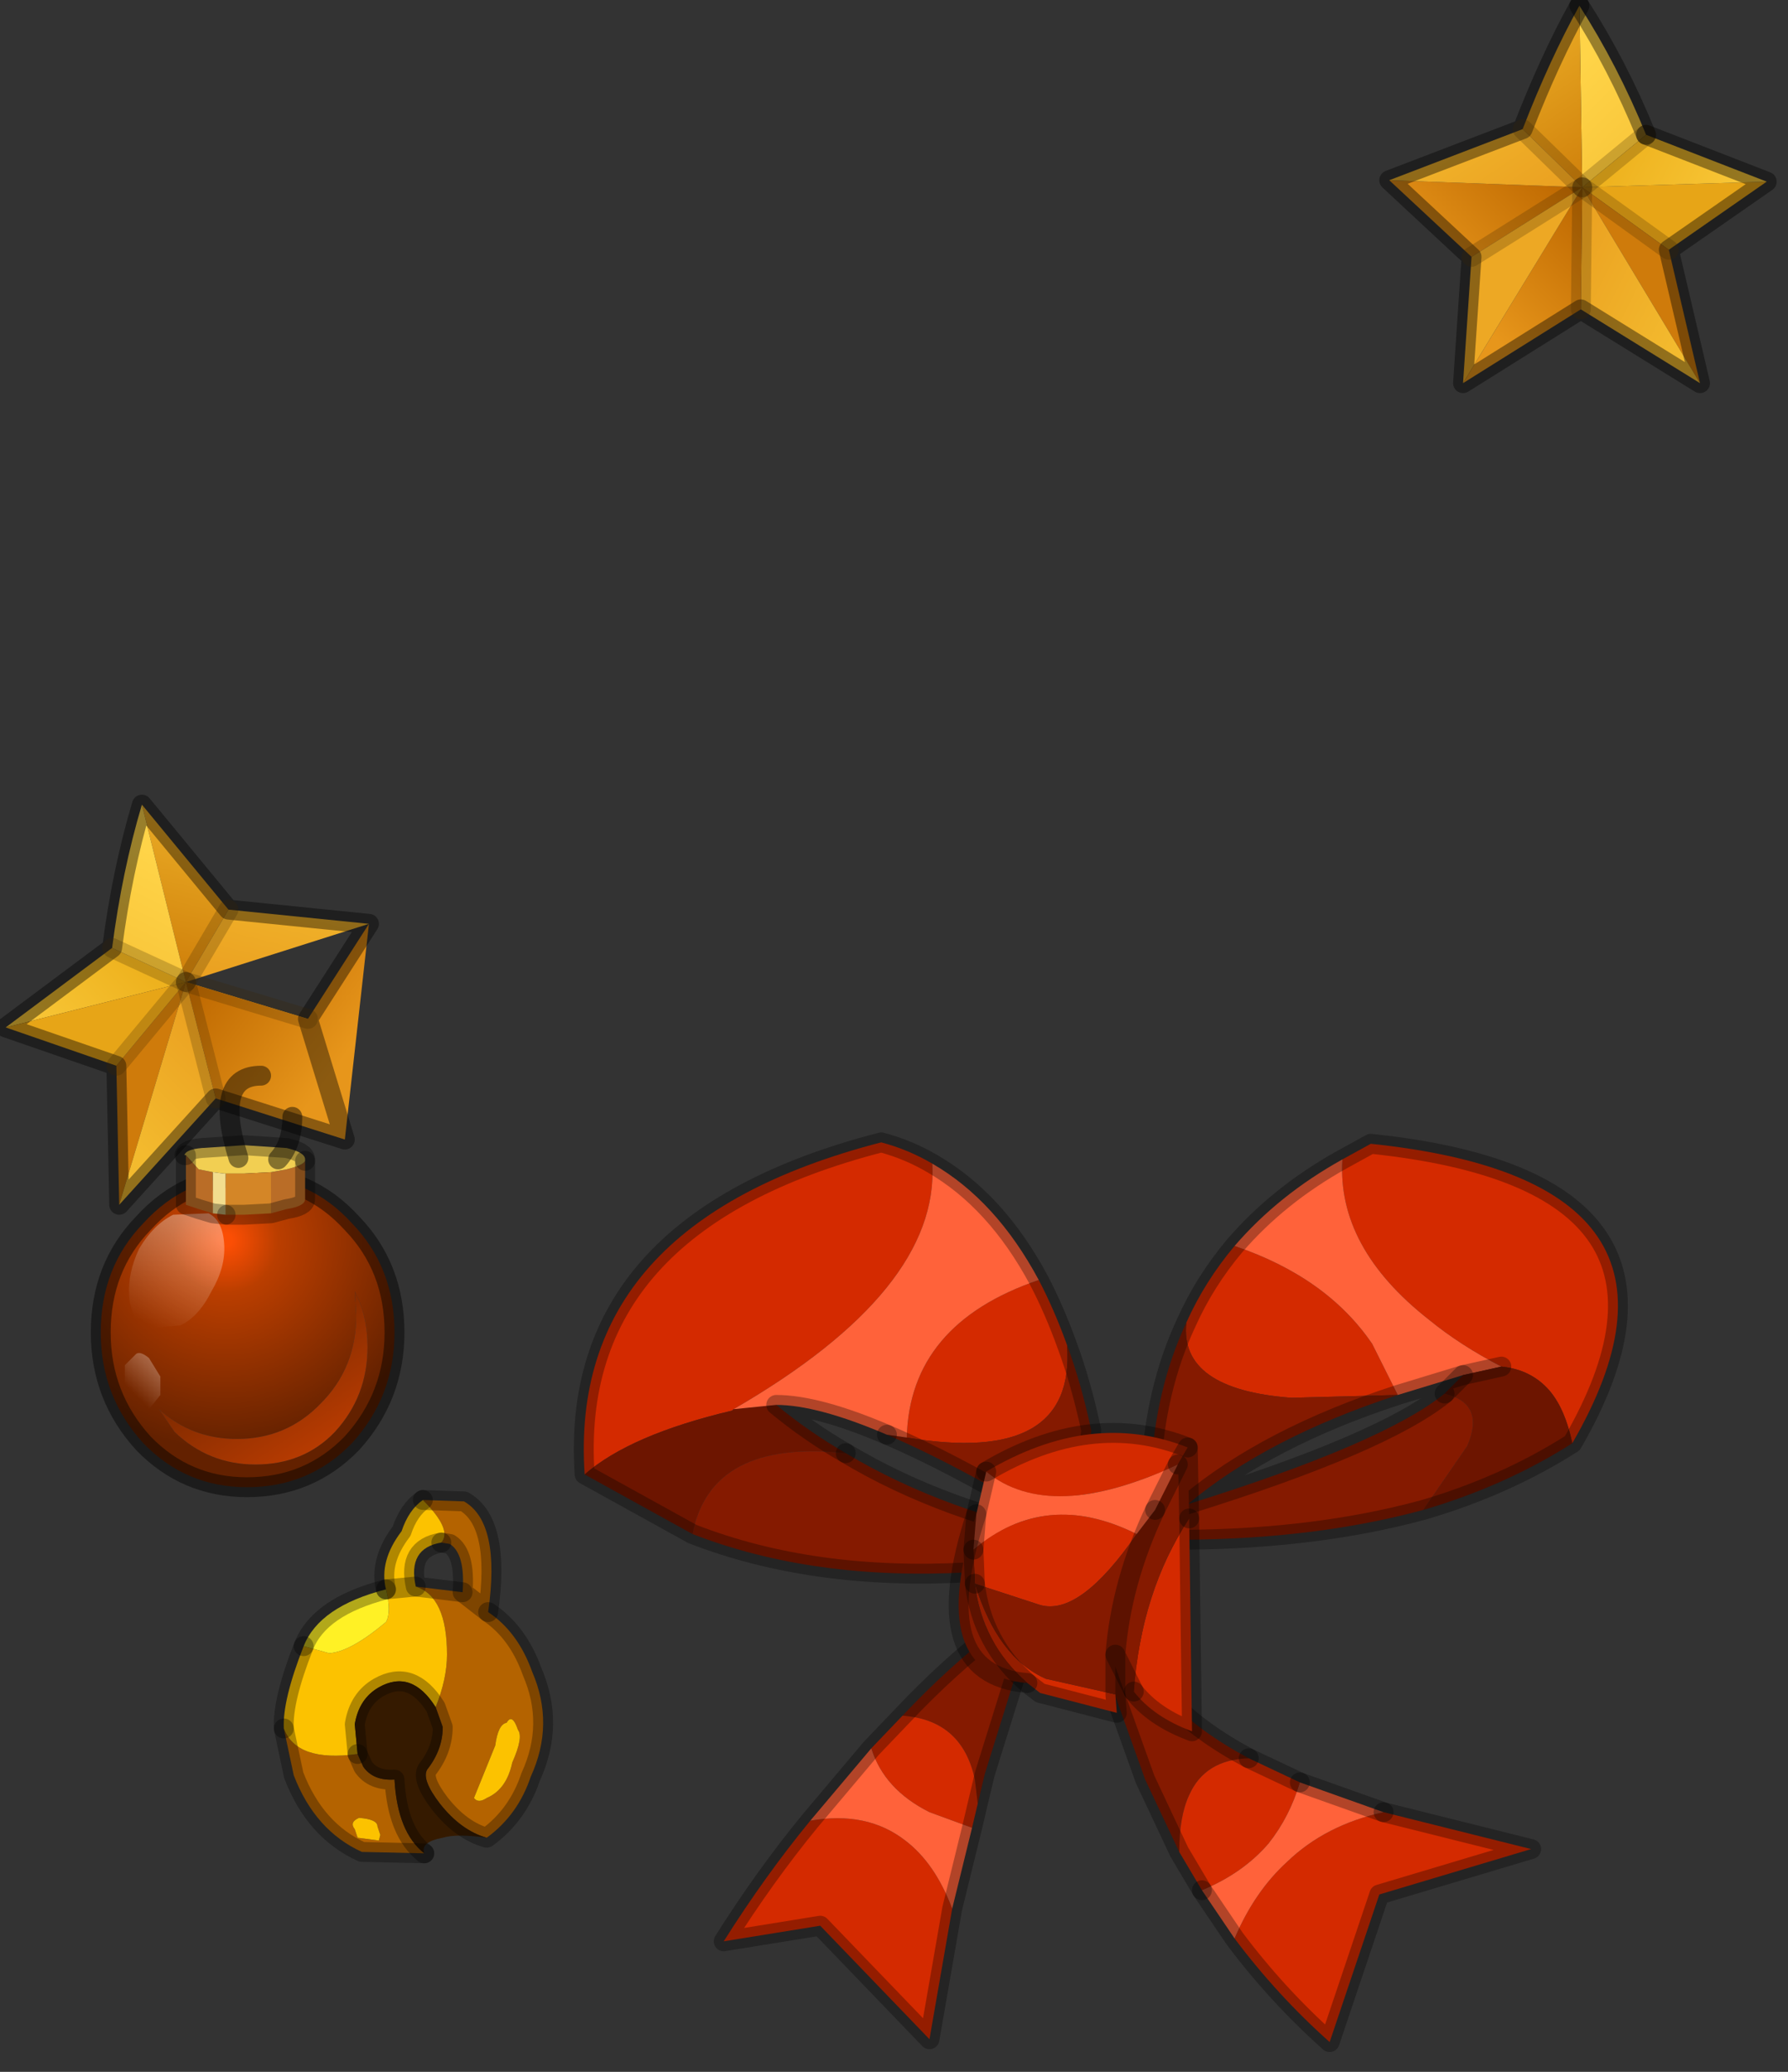 <?xml version="1.0" encoding="utf-8"?>
<svg version="1.1" id="Layer_1"
xmlns="http://www.w3.org/2000/svg"
xmlns:xlink="http://www.w3.org/1999/xlink"
width="63px" height="73px"
xml:space="preserve">
<rect width="100%" height="100%" fill="#333333" stroke="none"/>
<g id="PathID_1543" transform="matrix(1, 0, 0, 1, 40.2, 30.2)">
<path style="fill:#D42A00;fill-opacity:1" d="M-14.35 19.45L-14.4 19.5Q-18 20.35 -19.6 21.75Q-20.2 12.9 -9.15 10.05Q-8.2 10.3 -7.35 10.8Q-7.1 15.25 -14.35 19.45M-8.25 20.45Q-8.15 16.45 -3.6 14.9Q-3.05 15.95 -2.6 17.2Q-2.3 21.45 -8.25 20.45" />
<path style="fill:#6D1500;fill-opacity:1" d="M-15.8 23.85L-19.6 21.75Q-18 20.35 -14.4 19.5L-14.35 19.45L-12.85 19.3Q-11.7 20.25 -10.4 21Q-15.15 20.5 -15.8 23.85" />
<path style="fill:#851A00;fill-opacity:1" d="M-8.95 20.35L-8.25 20.45Q-2.3 21.45 -2.6 17.2Q-2.1 18.55 -1.75 20.2L-2.2 24L-4.7 25.05L-5.7 25.15L-6.1 25.2Q-11.55 25.5 -15.8 23.85Q-15.15 20.5 -10.4 21Q-6.9 23.1 -2.2 24Q-6.25 21.5 -8.95 20.35" />
<path style="fill:#FF623A;fill-opacity:1" d="M-8.25 20.45L-8.95 20.35Q-11.4 19.3 -12.85 19.3L-14.35 19.45Q-7.1 15.25 -7.35 10.8Q-5.1 12.1 -3.6 14.9Q-8.15 16.45 -8.25 20.45" />
<path style="fill:none;stroke-width:0.7;stroke-linecap:round;stroke-linejoin:round;stroke-miterlimit:3;stroke:#000000;stroke-opacity:0.302" d="M-19.6 21.75Q-20.2 12.9 -9.15 10.05Q-8.2 10.3 -7.35 10.8Q-5.1 12.1 -3.6 14.9Q-3.05 15.95 -2.6 17.2Q-2.1 18.55 -1.75 20.2L-2.2 24L-4.7 25.05L-5.7 25.15L-6.1 25.2Q-11.55 25.5 -15.8 23.85L-19.6 21.75z" />
<path style="fill:none;stroke-width:0.7;stroke-linecap:round;stroke-linejoin:round;stroke-miterlimit:3;stroke:#000000;stroke-opacity:0.302" d="M-10.4 21Q-11.7 20.25 -12.85 19.3Q-11.4 19.3 -8.95 20.35" />
<path style="fill:none;stroke-width:0.7;stroke-linecap:round;stroke-linejoin:round;stroke-miterlimit:3;stroke:#000000;stroke-opacity:0.302" d="M-10.4 21Q-6.9 23.1 -2.2 24Q-6.25 21.5 -8.95 20.35" />
</g>
<g id="PathID_1544" transform="matrix(1, 0, 0, 1, 40.2, 30.2)">
<path style="fill:#D42A00;fill-opacity:1" d="M14.4 18.8Q13.75 18.05 12.7 17.95Q11.25 17.2 10.15 16.3Q6.9 13.75 7.1 10.65L8.1 10.1Q20.55 11.4 15.2 20.65Q14.95 19.45 14.4 18.8M8.15 17.15L9.05 18.95L5.3 19.05Q1.35 18.75 1.6 16.4Q2.25 14.95 3.3 13.7Q6.55 14.8 8.15 17.15" />
<path style="fill:#851A00;fill-opacity:1" d="M1.65 22.8Q8.55 20.65 10.7 18.9Q12.15 19.25 11.5 20.75L9.95 23Q5.9 24.1 0.8 24.05L0.35 21.7Q0.5 18.75 1.6 16.4Q1.35 18.75 5.3 19.05L9.05 18.95Q4.45 20.45 1.65 22.8" />
<path style="fill:#FF623A;fill-opacity:1" d="M11.35 18.25L9.05 18.95L8.15 17.15Q6.55 14.8 3.3 13.7Q4.85 11.9 7.1 10.65Q6.9 13.75 10.15 16.3Q11.25 17.2 12.7 17.95L11.35 18.25" />
<path style="fill:#6D1500;fill-opacity:1" d="M11.5 20.75Q12.15 19.25 10.7 18.9L11.35 18.25L12.7 17.95Q13.75 18.05 14.4 18.8Q14.95 19.45 15.2 20.65Q12.85 22.15 9.95 23L11.5 20.75" />
<path style="fill:none;stroke-width:0.7;stroke-linecap:round;stroke-linejoin:round;stroke-miterlimit:3;stroke:#000000;stroke-opacity:0.302" d="M7.1 10.65L8.1 10.1Q20.55 11.4 15.2 20.65Q12.85 22.15 9.95 23Q5.9 24.1 0.8 24.05L0.35 21.7Q0.5 18.75 1.6 16.4Q2.25 14.95 3.3 13.7Q4.85 11.9 7.1 10.65z" />
<path style="fill:none;stroke-width:0.7;stroke-linecap:round;stroke-linejoin:round;stroke-miterlimit:3;stroke:#000000;stroke-opacity:0.302" d="M10.7 18.9Q8.55 20.65 1.65 22.8Q4.45 20.45 9.05 18.95L11.35 18.25L12.7 17.95" />
<path style="fill:none;stroke-width:0.7;stroke-linecap:round;stroke-linejoin:round;stroke-miterlimit:3;stroke:#000000;stroke-opacity:0.302" d="M10.7 18.9L11.35 18.25" />
</g>
<g id="PathID_1545" transform="matrix(1, 0, 0, 1, 40.2, 30.2)">
<path style="fill:#851A00;fill-opacity:1" d="M0.15 32.5L-1.55 27.75L-0.1 27.5Q0.25 29.85 3.8 31.75Q2.25 31.8 1.7 33.05Q1.35 33.8 1.35 35.05L0.15 32.5M-5.85 32.5Q-6.3 30.4 -8.4 30.25Q-6.8 28.55 -5.05 27.2L-4.3 28.45L-5.5 32.3L-5.75 33.35L-5.85 32.5" />
<path style="fill:#D42A00;fill-opacity:1" d="M5.6 32.6Q5.25 33.8 4.5 34.75Q3.6 35.8 2.15 36.4L1.35 35.05Q1.35 33.8 1.7 33.05Q2.25 31.8 3.8 31.75L5.6 32.6M3.3 38.1Q4 36.45 5.15 35.4Q6.5 34.1 8.55 33.65L13.75 34.95L8.4 36.55L6.65 41.75Q4.8 40.1 3.3 38.1M-7.45 33.65Q-9.05 32.85 -9.5 31.4L-8.4 30.25Q-6.3 30.4 -5.85 32.5L-5.75 33.35L-5.95 34.2L-7.45 33.65M-6.65 37.05L-7.45 41.65L-11.3 37.65L-14.7 38.2Q-13.25 35.9 -11.65 33.95Q-9.65 33.6 -8.3 34.65Q-7.25 35.45 -6.65 37.05" />
<path style="fill:#FF623A;fill-opacity:1" d="M8.55 33.65Q6.5 34.1 5.15 35.4Q4 36.45 3.3 38.1L2.15 36.4Q3.6 35.8 4.5 34.75Q5.25 33.8 5.6 32.6L8.55 33.65M-8.3 34.65Q-9.65 33.6 -11.65 33.95L-9.5 31.4Q-9.05 32.85 -7.45 33.65L-5.95 34.2L-6.65 37.05Q-7.25 35.45 -8.3 34.65" />
<path style="fill:none;stroke-width:0.7;stroke-linecap:round;stroke-linejoin:round;stroke-miterlimit:3;stroke:#000000;stroke-opacity:0.302" d="M3.8 31.75Q0.25 29.85 -0.1 27.5L-1.55 27.75L0.15 32.5L1.35 35.05L2.15 36.4" />
<path style="fill:none;stroke-width:0.7;stroke-linecap:round;stroke-linejoin:round;stroke-miterlimit:3;stroke:#000000;stroke-opacity:0.302" d="M5.6 32.6L3.8 31.75" />
<path style="fill:none;stroke-width:0.7;stroke-linecap:round;stroke-linejoin:round;stroke-miterlimit:3;stroke:#000000;stroke-opacity:0.302" d="M8.55 33.65L5.6 32.6" />
<path style="fill:none;stroke-width:0.7;stroke-linecap:round;stroke-linejoin:round;stroke-miterlimit:3;stroke:#000000;stroke-opacity:0.302" d="M8.55 33.65L13.75 34.95L8.4 36.55L6.65 41.75Q4.8 40.1 3.3 38.1L2.15 36.4" />
<path style="fill:none;stroke-width:0.7;stroke-linecap:round;stroke-linejoin:round;stroke-miterlimit:3;stroke:#000000;stroke-opacity:0.302" d="M-8.4 30.25Q-6.8 28.55 -5.05 27.2L-4.3 28.45L-5.5 32.3L-5.75 33.35L-5.95 34.2L-6.65 37.05L-7.45 41.65L-11.3 37.65L-14.7 38.2Q-13.25 35.9 -11.65 33.95L-9.5 31.4L-8.4 30.25z" />
</g>
<g id="PathID_1546" transform="matrix(1, 0, 0, 1, 40.2, 30.2)">
<path style="fill:#D42A00;fill-opacity:1" d="M1.65 20.8L1.3 21.4Q-3.2 23.5 -5.45 21.65Q-1.75 19.45 1.65 20.8M-3.55 26.35L-5.85 25.6L-5.9 24.4Q-3.35 22.25 -0.15 23.85Q-2.15 26.75 -3.55 26.35M1.8 30.8Q0.45 30.3 -0.25 29.4Q0 25.9 1.7 23.3L1.8 30.8M-5.85 25.6Q-5.05 28.2 -3.35 28.95L-0.9 29.5L-0.85 30.15L-3.55 29.45L-4 29.1Q-5.6 27.7 -5.85 25.6" />
<path style="fill:#851A00;fill-opacity:1" d="M1.65 20.8L1.7 23.3Q0 25.9 -0.25 29.4L-0.9 28.1Q-0.7 25.55 0.5 23Q-0.7 25.55 -0.9 28.1L-0.9 29.5L-3.35 28.95Q-5.05 28.2 -5.85 25.6L-3.55 26.35Q-2.15 26.75 -0.15 23.85L0.5 23L1.3 21.4L1.65 20.8M-5.85 25.6Q-5.6 27.7 -4 29.1Q-7.65 28.8 -5.8 23.15L-5.9 24.4L-5.85 25.6" />
<path style="fill:#FF623A;fill-opacity:1" d="M-0.15 23.85Q-3.35 22.25 -5.9 24.4L-5.8 23.15L-5.45 21.65Q-3.2 23.5 1.3 21.4L0.5 23L-0.15 23.85" />
<path style="fill:none;stroke-width:0.7;stroke-linecap:round;stroke-linejoin:round;stroke-miterlimit:3;stroke:#000000;stroke-opacity:0.302" d="M0.5 23L1.3 21.4" />
<path style="fill:none;stroke-width:0.7;stroke-linecap:round;stroke-linejoin:round;stroke-miterlimit:3;stroke:#000000;stroke-opacity:0.302" d="M-5.45 21.65L-5.8 23.15L-5.9 24.4" />
<path style="fill:none;stroke-width:0.7;stroke-linecap:round;stroke-linejoin:round;stroke-miterlimit:3;stroke:#000000;stroke-opacity:0.302" d="M0.5 23Q-0.7 25.55 -0.9 28.1L-0.25 29.4" />
<path style="fill:none;stroke-width:0.7;stroke-linecap:round;stroke-linejoin:round;stroke-miterlimit:3;stroke:#000000;stroke-opacity:0.302" d="M1.7 23.3L1.65 20.8L1.3 21.4" />
<path style="fill:none;stroke-width:0.7;stroke-linecap:round;stroke-linejoin:round;stroke-miterlimit:3;stroke:#000000;stroke-opacity:0.302" d="M-0.25 29.4Q0.45 30.3 1.8 30.8L1.7 23.3" />
<path style="fill:none;stroke-width:0.7;stroke-linecap:round;stroke-linejoin:round;stroke-miterlimit:3;stroke:#000000;stroke-opacity:0.302" d="M-0.9 28.1L-0.9 29.5L-0.85 30.15L-3.55 29.45L-4 29.1Q-7.65 28.8 -5.8 23.15" />
<path style="fill:none;stroke-width:0.7;stroke-linecap:round;stroke-linejoin:round;stroke-miterlimit:3;stroke:#000000;stroke-opacity:0.302" d="M-5.85 25.6Q-5.6 27.7 -4 29.1" />
<path style="fill:none;stroke-width:0.7;stroke-linecap:round;stroke-linejoin:round;stroke-miterlimit:3;stroke:#000000;stroke-opacity:0.302" d="M-5.9 24.4L-5.85 25.6" />
<path style="fill:none;stroke-width:0.7;stroke-linecap:round;stroke-linejoin:round;stroke-miterlimit:3;stroke:#000000;stroke-opacity:0.302" d="M-5.45 21.65Q-1.75 19.45 1.65 20.8" />
</g>
<g id="PathID_1547" transform="matrix(1, 0, 0, 1, 40.2, 30.2)">
<path style="fill:#EDA824;fill-opacity:1" d="M-33.65 4.4L-29.35 5.7L-28.05 9.95L-33.65 4.4" />
<linearGradient
id="LinearGradID_797" gradientUnits="userSpaceOnUse" gradientTransform="matrix(-0.003, -0.002, 0.003, -0.004, -31.5, 6.7)" spreadMethod ="pad" x1="-819.2" y1="0" x2="819.2" y2="0" >
<stop  offset="0" style="stop-color:#E7961B;stop-opacity:1" />
<stop  offset="1" style="stop-color:#BD6700;stop-opacity:1" />
</linearGradient>
<path style="fill:url(#LinearGradID_797) " d="M-33.65 4.4L-28.05 9.95L-27.2 2.35L-29.35 5.7L-33.65 4.4M-28.05 9.95L-32.6 8.5L-33.65 4.4" />
<linearGradient
id="LinearGradID_798" gradientUnits="userSpaceOnUse" gradientTransform="matrix(-0.001, 0.004, -0.004, -0.001, -31.5, 0.7)" spreadMethod ="pad" x1="-819.2" y1="0" x2="819.2" y2="0" >
<stop  offset="0" style="stop-color:#F3BA2E;stop-opacity:1" />
<stop  offset="1" style="stop-color:#D2840D;stop-opacity:1" />
</linearGradient>
<path style="fill:url(#LinearGradID_798) " d="M-35.2 -1.85L-32.15 1.85L-33.65 4.4L-35.2 -1.85" />
<linearGradient
id="LinearGradID_799" gradientUnits="userSpaceOnUse" gradientTransform="matrix(-0.001, 0.004, -0.004, -0.001, -32.35, 2.9)" spreadMethod ="pad" x1="-819.2" y1="0" x2="819.2" y2="0" >
<stop  offset="0" style="stop-color:#F3BA2E;stop-opacity:1" />
<stop  offset="0.988" style="stop-color:#E7961B;stop-opacity:1" />
</linearGradient>
<path style="fill:url(#LinearGradID_799) " d="M-32.15 1.85L-27.2 2.35L-33.65 4.4L-32.15 1.85" />
<linearGradient
id="LinearGradID_800" gradientUnits="userSpaceOnUse" gradientTransform="matrix(-0.003, 0.003, -0.003, -0.003, -37.9, 6.2)" spreadMethod ="pad" x1="-819.2" y1="0" x2="819.2" y2="0" >
<stop  offset="0" style="stop-color:#EEB21E;stop-opacity:1" />
<stop  offset="0.988" style="stop-color:#FFD448;stop-opacity:1" />
</linearGradient>
<path style="fill:url(#LinearGradID_800) " d="M-33.65 4.4L-40 6L-36.25 3.2L-33.65 4.4" />
<path style="fill:#CF7B0B;fill-opacity:1" d="M-33.65 4.4L-36 12.25L-36.1 7.35L-33.65 4.4" />
<path style="fill:#E7A517;fill-opacity:1" d="M-33.65 4.4L-36.1 7.35L-40 6L-33.65 4.4" />
<linearGradient
id="LinearGradID_801" gradientUnits="userSpaceOnUse" gradientTransform="matrix(0.003, -0.003, 0.003, 0.003, -33.9, 6.85)" spreadMethod ="pad" x1="-819.2" y1="0" x2="819.2" y2="0" >
<stop  offset="0" style="stop-color:#F3BA2E;stop-opacity:1" />
<stop  offset="0.988" style="stop-color:#E7961B;stop-opacity:1" />
</linearGradient>
<path style="fill:url(#LinearGradID_801) " d="M-32.6 8.5L-36 12.25L-33.65 4.4L-32.6 8.5" />
<linearGradient
id="LinearGradID_802" gradientUnits="userSpaceOnUse" gradientTransform="matrix(0.002, -0.004, 0.004, 0.002, -37.55, 2.45)" spreadMethod ="pad" x1="-819.2" y1="0" x2="819.2" y2="0" >
<stop  offset="0" style="stop-color:#F3BA2E;stop-opacity:1" />
<stop  offset="0.988" style="stop-color:#FFD448;stop-opacity:1" />
</linearGradient>
<path style="fill:url(#LinearGradID_802) " d="M-33.65 4.4L-36.25 3.2Q-35.9 0.5 -35.2 -1.85L-33.65 4.4" />
<path style="fill:none;stroke-width:0.7;stroke-linecap:round;stroke-linejoin:round;stroke-miterlimit:3;stroke:#000000;stroke-opacity:0.4" d="M-27.2 2.35L-29.35 5.7L-28.05 9.95L-32.6 8.5L-36 12.25L-36.1 7.35L-40 6L-36.25 3.2Q-35.9 0.5 -35.2 -1.85L-32.15 1.85L-27.2 2.35z" />
<path style="fill:none;stroke-width:0.7;stroke-linecap:round;stroke-linejoin:round;stroke-miterlimit:3;stroke:#3C2501;stroke-opacity:0.231" d="M-33.65 4.4L-29.35 5.7" />
<path style="fill:none;stroke-width:0.7;stroke-linecap:round;stroke-linejoin:round;stroke-miterlimit:3;stroke:#3C2501;stroke-opacity:0.231" d="M-33.65 4.4L-32.15 1.85" />
<path style="fill:none;stroke-width:0.7;stroke-linecap:round;stroke-linejoin:round;stroke-miterlimit:3;stroke:#3C2501;stroke-opacity:0.231" d="M-33.65 4.4L-36.1 7.35" />
<path style="fill:none;stroke-width:0.7;stroke-linecap:round;stroke-linejoin:round;stroke-miterlimit:3;stroke:#3C2501;stroke-opacity:0.231" d="M-33.65 4.4L-32.6 8.5" />
<path style="fill:none;stroke-width:0.7;stroke-linecap:round;stroke-linejoin:round;stroke-miterlimit:3;stroke:#3C2501;stroke-opacity:0.231" d="M-33.65 4.4L-36.25 3.2" />
</g>
<g id="PathID_1548" transform="matrix(1, 0, 0, 1, 40.2, 30.2)">
<linearGradient
id="LinearGradID_803" gradientUnits="userSpaceOnUse" gradientTransform="matrix(-0.003, -0.003, -0.003, 0.003, 18.8, -26.55)" spreadMethod ="pad" x1="-819.2" y1="0" x2="819.2" y2="0" >
<stop  offset="0" style="stop-color:#F3BA2E;stop-opacity:1" />
<stop  offset="0.988" style="stop-color:#FFD448;stop-opacity:1" />
</linearGradient>
<path style="fill:url(#LinearGradID_803) " d="M15.55 -23.6L15.45 -30Q16.8 -27.9 17.8 -25.45L15.55 -23.6" />
<linearGradient
id="LinearGradID_804" gradientUnits="userSpaceOnUse" gradientTransform="matrix(0.002, 0.004, 0.003, -0.002, 12.5, -26.6)" spreadMethod ="pad" x1="-819.2" y1="0" x2="819.2" y2="0" >
<stop  offset="0" style="stop-color:#F3BA2E;stop-opacity:1" />
<stop  offset="1" style="stop-color:#D2840D;stop-opacity:1" />
</linearGradient>
<path style="fill:url(#LinearGradID_804) " d="M13.45 -25.65Q14.4 -28.1 15.45 -30L15.55 -23.6L13.45 -25.65" />
<path style="fill:#E7A517;fill-opacity:1" d="M22.05 -23.8L18.6 -21.4L15.55 -23.6L22.05 -23.8" />
<path style="fill:#CF7B0B;fill-opacity:1" d="M15.55 -23.6L18.6 -21.4L19.7 -16.7L15.55 -23.6" />
<linearGradient
id="LinearGradID_805" gradientUnits="userSpaceOnUse" gradientTransform="matrix(-0.004, -0.002, -0.002, 0.004, 16.35, -21.25)" spreadMethod ="pad" x1="-819.2" y1="0" x2="819.2" y2="0" >
<stop  offset="0" style="stop-color:#F3BA2E;stop-opacity:1" />
<stop  offset="0.988" style="stop-color:#E7961B;stop-opacity:1" />
</linearGradient>
<path style="fill:url(#LinearGradID_805) " d="M19.7 -16.7L15.5 -19.3L15.55 -23.6L19.7 -16.7" />
<linearGradient
id="LinearGradID_806" gradientUnits="userSpaceOnUse" gradientTransform="matrix(0.002, -0.003, -0.003, -0.003, 14.05, -20.8)" spreadMethod ="pad" x1="-819.2" y1="0" x2="819.2" y2="0" >
<stop  offset="0" style="stop-color:#E7961B;stop-opacity:1" />
<stop  offset="1" style="stop-color:#BD6700;stop-opacity:1" />
</linearGradient>
<path style="fill:url(#LinearGradID_806) " d="M15.55 -23.6L11.65 -21.15L8.75 -23.85L15.55 -23.6L15.5 -19.3L11.35 -16.7L15.55 -23.6" />
<path style="fill:#EDA824;fill-opacity:1" d="M11.35 -16.7L11.65 -21.15L15.55 -23.6L11.35 -16.7" />
<linearGradient
id="LinearGradID_807" gradientUnits="userSpaceOnUse" gradientTransform="matrix(0.002, 0.004, 0.003, -0.002, 13.85, -24.7)" spreadMethod ="pad" x1="-819.2" y1="0" x2="819.2" y2="0" >
<stop  offset="0" style="stop-color:#F3BA2E;stop-opacity:1" />
<stop  offset="0.988" style="stop-color:#E7961B;stop-opacity:1" />
</linearGradient>
<path style="fill:url(#LinearGradID_807) " d="M15.55 -23.6L8.75 -23.85L13.45 -25.65L15.55 -23.6" />
<linearGradient
id="LinearGradID_808" gradientUnits="userSpaceOnUse" gradientTransform="matrix(0.004, 0.002, 0.002, -0.004, 20, -23)" spreadMethod ="pad" x1="-819.2" y1="0" x2="819.2" y2="0" >
<stop  offset="0" style="stop-color:#EEB21E;stop-opacity:1" />
<stop  offset="0.988" style="stop-color:#FFD448;stop-opacity:1" />
</linearGradient>
<path style="fill:url(#LinearGradID_808) " d="M15.55 -23.6L17.8 -25.45L22.05 -23.8L15.55 -23.6" />
<path style="fill:none;stroke-width:0.7;stroke-linecap:round;stroke-linejoin:round;stroke-miterlimit:3;stroke:#000000;stroke-opacity:0.4" d="M17.8 -25.45Q16.8 -27.9 15.45 -30" />
<path style="fill:none;stroke-width:0.7;stroke-linecap:round;stroke-linejoin:round;stroke-miterlimit:3;stroke:#3C2501;stroke-opacity:0.231" d="M15.55 -23.6L17.8 -25.45" />
<path style="fill:none;stroke-width:0.7;stroke-linecap:round;stroke-linejoin:round;stroke-miterlimit:3;stroke:#000000;stroke-opacity:0.4" d="M17.8 -25.45L22.05 -23.8L18.6 -21.4L19.7 -16.7L15.5 -19.3L11.35 -16.7L11.65 -21.15L8.75 -23.85L13.45 -25.65Q14.4 -28.1 15.45 -30" />
<path style="fill:none;stroke-width:0.7;stroke-linecap:round;stroke-linejoin:round;stroke-miterlimit:3;stroke:#3C2501;stroke-opacity:0.231" d="M15.55 -23.6L18.6 -21.4" />
<path style="fill:none;stroke-width:0.7;stroke-linecap:round;stroke-linejoin:round;stroke-miterlimit:3;stroke:#3C2501;stroke-opacity:0.231" d="M15.55 -23.6L15.5 -19.3" />
<path style="fill:none;stroke-width:0.7;stroke-linecap:round;stroke-linejoin:round;stroke-miterlimit:3;stroke:#3C2501;stroke-opacity:0.231" d="M15.55 -23.6L11.65 -21.15" />
<path style="fill:none;stroke-width:0.7;stroke-linecap:round;stroke-linejoin:round;stroke-miterlimit:3;stroke:#3C2501;stroke-opacity:0.231" d="M15.55 -23.6L13.45 -25.65" />
</g>
<g id="PathID_1549" transform="matrix(1, 0, 0, 1, 40.2, 30.2)">
<radialGradient
id="RadialGradID_809" gradientUnits="userSpaceOnUse" gradientTransform="matrix(0.009, 0, 0, 0.009, -32.25, 13.5)" spreadMethod ="pad" cx="0" cy="0" r="819.2" fx="0" fy="0" >
<stop  offset="0.031"  style="stop-color:#FB4E04;stop-opacity:1" />
<stop  offset="0.251"  style="stop-color:#BA3E00;stop-opacity:1" />
<stop  offset="1"  style="stop-color:#632100;stop-opacity:1" />
</radialGradient>
<path style="fill:url(#RadialGradID_809) " d="M-35.15 20.65Q-36.65 19 -36.65 16.75Q-36.65 14.45 -35.15 12.9Q-33.65 11.25 -31.5 11.25Q-29.3 11.25 -27.8 12.9Q-26.3 14.45 -26.3 16.75Q-26.3 19 -27.8 20.65Q-29.3 22.2 -31.5 22.2Q-33.65 22.2 -35.15 20.65M-31.2 21.4Q-29.5 21.4 -28.4 20.25Q-27.25 19 -27.25 17.25Q-27.25 16.15 -27.7 15.3L-27.65 16.15Q-27.65 18 -28.9 19.25Q-30.1 20.5 -31.85 20.5Q-33.45 20.5 -34.6 19.45L-34.05 20.25Q-32.85 21.4 -31.2 21.4" />
<linearGradient
id="LinearGradID_810" gradientUnits="userSpaceOnUse" gradientTransform="matrix(-0.002, -0.004, 0.003, -0.002, -29.1, 19.85)" spreadMethod ="pad" x1="-819.2" y1="0" x2="819.2" y2="0" >
<stop  offset="0" style="stop-color:#DB4602;stop-opacity:1" />
<stop  offset="1" style="stop-color:#7C2900;stop-opacity:1" />
</linearGradient>
<path style="fill:url(#LinearGradID_810) " d="M-34.05 20.25L-34.6 19.45Q-33.45 20.5 -31.85 20.5Q-30.1 20.5 -28.9 19.25Q-27.65 18 -27.65 16.15L-27.7 15.3Q-27.25 16.15 -27.25 17.25Q-27.25 19 -28.4 20.25Q-29.5 21.4 -31.2 21.4Q-32.85 21.4 -34.05 20.25" />
<path style="fill:none;stroke-width:0.7;stroke-linecap:round;stroke-linejoin:round;stroke-miterlimit:3;stroke:#000000;stroke-opacity:0.451" d="M-35.15 20.65Q-36.65 19 -36.65 16.75Q-36.65 14.45 -35.15 12.9Q-33.65 11.25 -31.5 11.25Q-29.3 11.25 -27.8 12.9Q-26.3 14.45 -26.3 16.75Q-26.3 19 -27.8 20.65Q-29.3 22.2 -31.5 22.2Q-33.65 22.2 -35.15 20.65z" />
</g>
<g id="PathID_1550" transform="matrix(1, 0, 0, 1, 40.2, 30.2)">
<linearGradient
id="LinearGradID_811" gradientUnits="userSpaceOnUse" gradientTransform="matrix(-0.002, 0.003, -0.002, -0.001, -33.65, 13.85)" spreadMethod ="pad" x1="-819.2" y1="0" x2="819.2" y2="0" >
<stop  offset="0" style="stop-color:#FFFFFF;stop-opacity:0.502" />
<stop  offset="1" style="stop-color:#FFFFFF;stop-opacity:0" />
</linearGradient>
<path style="fill:url(#LinearGradID_811) " d="M-32.3 13.65Q-32.25 14.45 -32.75 15.3Q-33.2 16.2 -33.85 16.5L-35.05 16.6Q-35.6 16.25 -35.65 15.45Q-35.7 14.65 -35.3 13.8Q-34.8 12.95 -34.1 12.6L-32.85 12.55Q-32.35 12.8 -32.3 13.65" />
<linearGradient
id="LinearGradID_812" gradientUnits="userSpaceOnUse" gradientTransform="matrix(-0.001, 0.001, -0.001, -0.001, -34.8, 17.95)" spreadMethod ="pad" x1="-819.2" y1="0" x2="819.2" y2="0" >
<stop  offset="0" style="stop-color:#FFFFFF;stop-opacity:0.502" />
<stop  offset="1" style="stop-color:#FFFFFF;stop-opacity:0" />
</linearGradient>
<path style="fill:url(#LinearGradID_812) " d="M-34.95 17.65L-34.55 18.3L-34.55 18.95L-34.95 19.45L-35.5 19.25L-35.8 18.65L-35.8 17.9L-35.4 17.5Q-35.25 17.4 -34.95 17.65" />
</g>
<g id="PathID_1551" transform="matrix(1, 0, 0, 1, 40.2, 30.2)">
<path style="fill:#BA6D27;fill-opacity:1" d="M-32.7 12.55L-33.2 12.4L-33.65 12.25L-33.65 10.5L-33.2 11L-32.7 11.1L-32.7 12.55M-30.65 11.1L-30.1 11Q-29.5 10.85 -29.45 10.7L-29.45 12.05Q-29.45 12.3 -30.1 12.4L-30.65 12.55L-30.65 11.1" />
<path style="fill:#F2CF52;fill-opacity:1" d="M-30.1 11L-30.65 11.1L-31.6 11.15L-32.25 11.15L-32.3 11.15L-32.7 11.1L-33.2 11L-33.65 10.5L-33.7 10.5Q-33.65 10.3 -33.1 10.25L-31.6 10.15L-30.1 10.25Q-29.45 10.4 -29.45 10.65L-29.45 10.7Q-29.5 10.85 -30.1 11" />
<path style="fill:#D48627;fill-opacity:1" d="M-30.65 12.55L-31.6 12.6L-32.2 12.6L-32.25 12.6L-32.25 11.15L-31.6 11.15L-30.65 11.1L-30.65 12.55" />
<path style="fill:#F2DD8E;fill-opacity:1" d="M-32.25 12.6L-32.7 12.55L-32.7 11.1L-32.3 11.15L-32.25 11.15L-32.25 12.6" />
<path style="fill:none;stroke-width:0.7;stroke-linecap:round;stroke-linejoin:round;stroke-miterlimit:3;stroke:#000000;stroke-opacity:0.302" d="M-29.45 10.7L-29.45 10.65Q-29.45 10.4 -30.1 10.25L-31.6 10.15L-33.1 10.25Q-33.65 10.3 -33.7 10.5L-33.65 10.5" />
<path style="fill:none;stroke-width:0.7;stroke-linecap:round;stroke-linejoin:round;stroke-miterlimit:3;stroke:#000000;stroke-opacity:0.302" d="M-29.45 10.7L-29.45 12.05Q-29.45 12.3 -30.1 12.4L-30.65 12.55L-31.6 12.6L-32.2 12.6" />
<path style="fill:none;stroke-width:0.7;stroke-linecap:round;stroke-linejoin:round;stroke-miterlimit:3;stroke:#000000;stroke-opacity:0.302" d="M-32.25 12.6L-32.7 12.55L-33.2 12.4L-33.65 12.25L-33.65 10.5" />
</g>
<g id="PathID_1552" transform="matrix(1, 0, 0, 1, 40.2, 30.2)">
<path style="fill:none;stroke-width:0.7;stroke-linecap:round;stroke-linejoin:round;stroke-miterlimit:3;stroke:#000000;stroke-opacity:0.451" d="M-31.8 10.6Q-32.7 7.7 -31 7.7" />
<path style="fill:none;stroke-width:0.7;stroke-linecap:round;stroke-linejoin:round;stroke-miterlimit:3;stroke:#000000;stroke-opacity:0.451" d="M-30.4 10.65Q-29.9 10.1 -29.9 9.15" />
</g>
<g id="PathID_1553" transform="matrix(1, 0, 0, 1, 40.2, 30.2)">
<path style="fill:#B46300;fill-opacity:1" d="M-25.3 22.65L-23.85 22.7Q-22.55 23.45 -23 26.6Q-21.95 27.3 -21.45 28.7L-23.9 25.9Q-23.8 24.55 -24.35 24.2L-24.65 24.15Q-24.25 23.7 -25.3 22.65M-21.45 28.7Q-20.65 30.55 -21.5 32.4Q-21.95 33.75 -23.05 34.55Q-23.95 34.3 -24.7 33.35Q-25.35 32.5 -25.15 32.15Q-24.6 31.45 -24.6 30.65L-24.85 29.95Q-24.45 28.95 -24.45 28.1Q-24.45 26.05 -25.55 25.7L-23.9 25.9L-23 26.6M-27.4 32.05Q-27.05 32.55 -26.3 32.5Q-26.2 34.35 -25.25 35.1L-27.45 35.05Q-29.1 34.3 -29.85 32.35L-30.2 30.7Q-29.75 31.9 -27.6 31.6L-27.4 32.05M-22.35 30.5Q-22.65 30.55 -22.75 31.3L-23.5 33.15Q-23.35 33.35 -23.05 33.15Q-22.35 32.85 -22.15 31.9Q-21.75 31 -21.95 30.75Q-22.15 30.15 -22.35 30.5M-26.9 34.15Q-26.9 33.9 -27.55 33.85Q-27.9 34 -27.7 34.25L-27.6 34.55L-26.85 34.65L-26.8 34.45L-26.9 34.15" />
<path style="fill:#FCC200;fill-opacity:1" d="M-26.85 29.25Q-27.55 29.65 -27.7 30.55L-27.6 31.6Q-29.75 31.9 -30.2 30.7Q-30.25 29.7 -29.5 27.8L-28.6 28.05Q-27.85 28 -26.6 26.95Q-26.4 26.6 -26.6 25.8L-25.55 25.7L-26.6 25.8Q-26.85 24.8 -26.05 23.75Q-25.8 23 -25.3 22.65Q-24.25 23.7 -24.65 24.15Q-25.85 24.35 -25.55 25.7Q-24.45 26.05 -24.45 28.1Q-24.45 28.95 -24.85 29.95Q-25.7 28.6 -26.85 29.25M-21.95 30.75Q-21.75 31 -22.15 31.9Q-22.35 32.85 -23.05 33.15Q-23.35 33.35 -23.5 33.15L-22.75 31.3Q-22.65 30.55 -22.35 30.5Q-22.15 30.15 -21.95 30.75M-26.8 34.45L-26.85 34.65L-27.6 34.55L-27.7 34.25Q-27.9 34 -27.55 33.85Q-26.9 33.9 -26.9 34.15L-26.8 34.45" />
<path style="fill:#351A00;fill-opacity:1" d="M-25.25 35.1Q-26.2 34.35 -26.3 32.5Q-27.05 32.55 -27.4 32.05L-27.6 31.6L-27.7 30.55Q-27.55 29.65 -26.85 29.25Q-25.7 28.6 -24.85 29.95L-24.6 30.65Q-24.6 31.45 -25.15 32.15Q-25.35 32.5 -24.7 33.35Q-23.95 34.3 -23.05 34.55Q-24.1 34.4 -24.6 34.55Q-25.4 34.7 -25.25 35.1" />
<path style="fill:#FFF125;fill-opacity:1" d="M-26.6 25.8Q-26.4 26.6 -26.6 26.95Q-27.85 28 -28.6 28.05L-29.5 27.8Q-28.95 26.4 -26.6 25.8" />
<path style="fill:none;stroke-width:0.7;stroke-linecap:round;stroke-linejoin:round;stroke-miterlimit:3;stroke:#000000;stroke-opacity:0.302" d="M-24.65 24.15L-24.35 24.2Q-23.8 24.55 -23.9 25.9L-23 26.6Q-22.55 23.45 -23.85 22.7L-25.3 22.65" />
<path style="fill:none;stroke-width:0.7;stroke-linecap:round;stroke-linejoin:round;stroke-miterlimit:3;stroke:#000000;stroke-opacity:0.302" d="M-24.65 24.15Q-25.85 24.35 -25.55 25.7L-23.9 25.9" />
<path style="fill:none;stroke-width:0.7;stroke-linecap:round;stroke-linejoin:round;stroke-miterlimit:3;stroke:#000000;stroke-opacity:0.302" d="M-26.6 25.8Q-26.85 24.8 -26.05 23.75Q-25.8 23 -25.3 22.65" />
<path style="fill:none;stroke-width:0.7;stroke-linecap:round;stroke-linejoin:round;stroke-miterlimit:3;stroke:#000000;stroke-opacity:0.302" d="M-25.55 25.7L-26.6 25.8" />
<path style="fill:none;stroke-width:0.7;stroke-linecap:round;stroke-linejoin:round;stroke-miterlimit:3;stroke:#000000;stroke-opacity:0.302" d="M-29.5 27.8Q-30.25 29.7 -30.2 30.7" />
<path style="fill:none;stroke-width:0.7;stroke-linecap:round;stroke-linejoin:round;stroke-miterlimit:3;stroke:#000000;stroke-opacity:0.302" d="M-27.6 31.6L-27.7 30.55Q-27.55 29.65 -26.85 29.25Q-25.7 28.6 -24.85 29.95L-24.6 30.65Q-24.6 31.45 -25.15 32.15Q-25.35 32.5 -24.7 33.35Q-23.95 34.3 -23.05 34.55Q-21.95 33.75 -21.5 32.4Q-20.65 30.55 -21.45 28.7Q-21.95 27.3 -23 26.6" />
<path style="fill:none;stroke-width:0.7;stroke-linecap:round;stroke-linejoin:round;stroke-miterlimit:3;stroke:#000000;stroke-opacity:0.302" d="M-29.5 27.8Q-28.95 26.4 -26.6 25.8" />
<path style="fill:none;stroke-width:0.7;stroke-linecap:round;stroke-linejoin:round;stroke-miterlimit:3;stroke:#000000;stroke-opacity:0.302" d="M-25.25 35.1Q-26.2 34.35 -26.3 32.5Q-27.05 32.55 -27.4 32.05L-27.6 31.6" />
<path style="fill:none;stroke-width:0.7;stroke-linecap:round;stroke-linejoin:round;stroke-miterlimit:3;stroke:#000000;stroke-opacity:0.302" d="M-25.25 35.1L-27.45 35.05Q-29.1 34.3 -29.85 32.35L-30.2 30.7" />
</g>
</svg>
